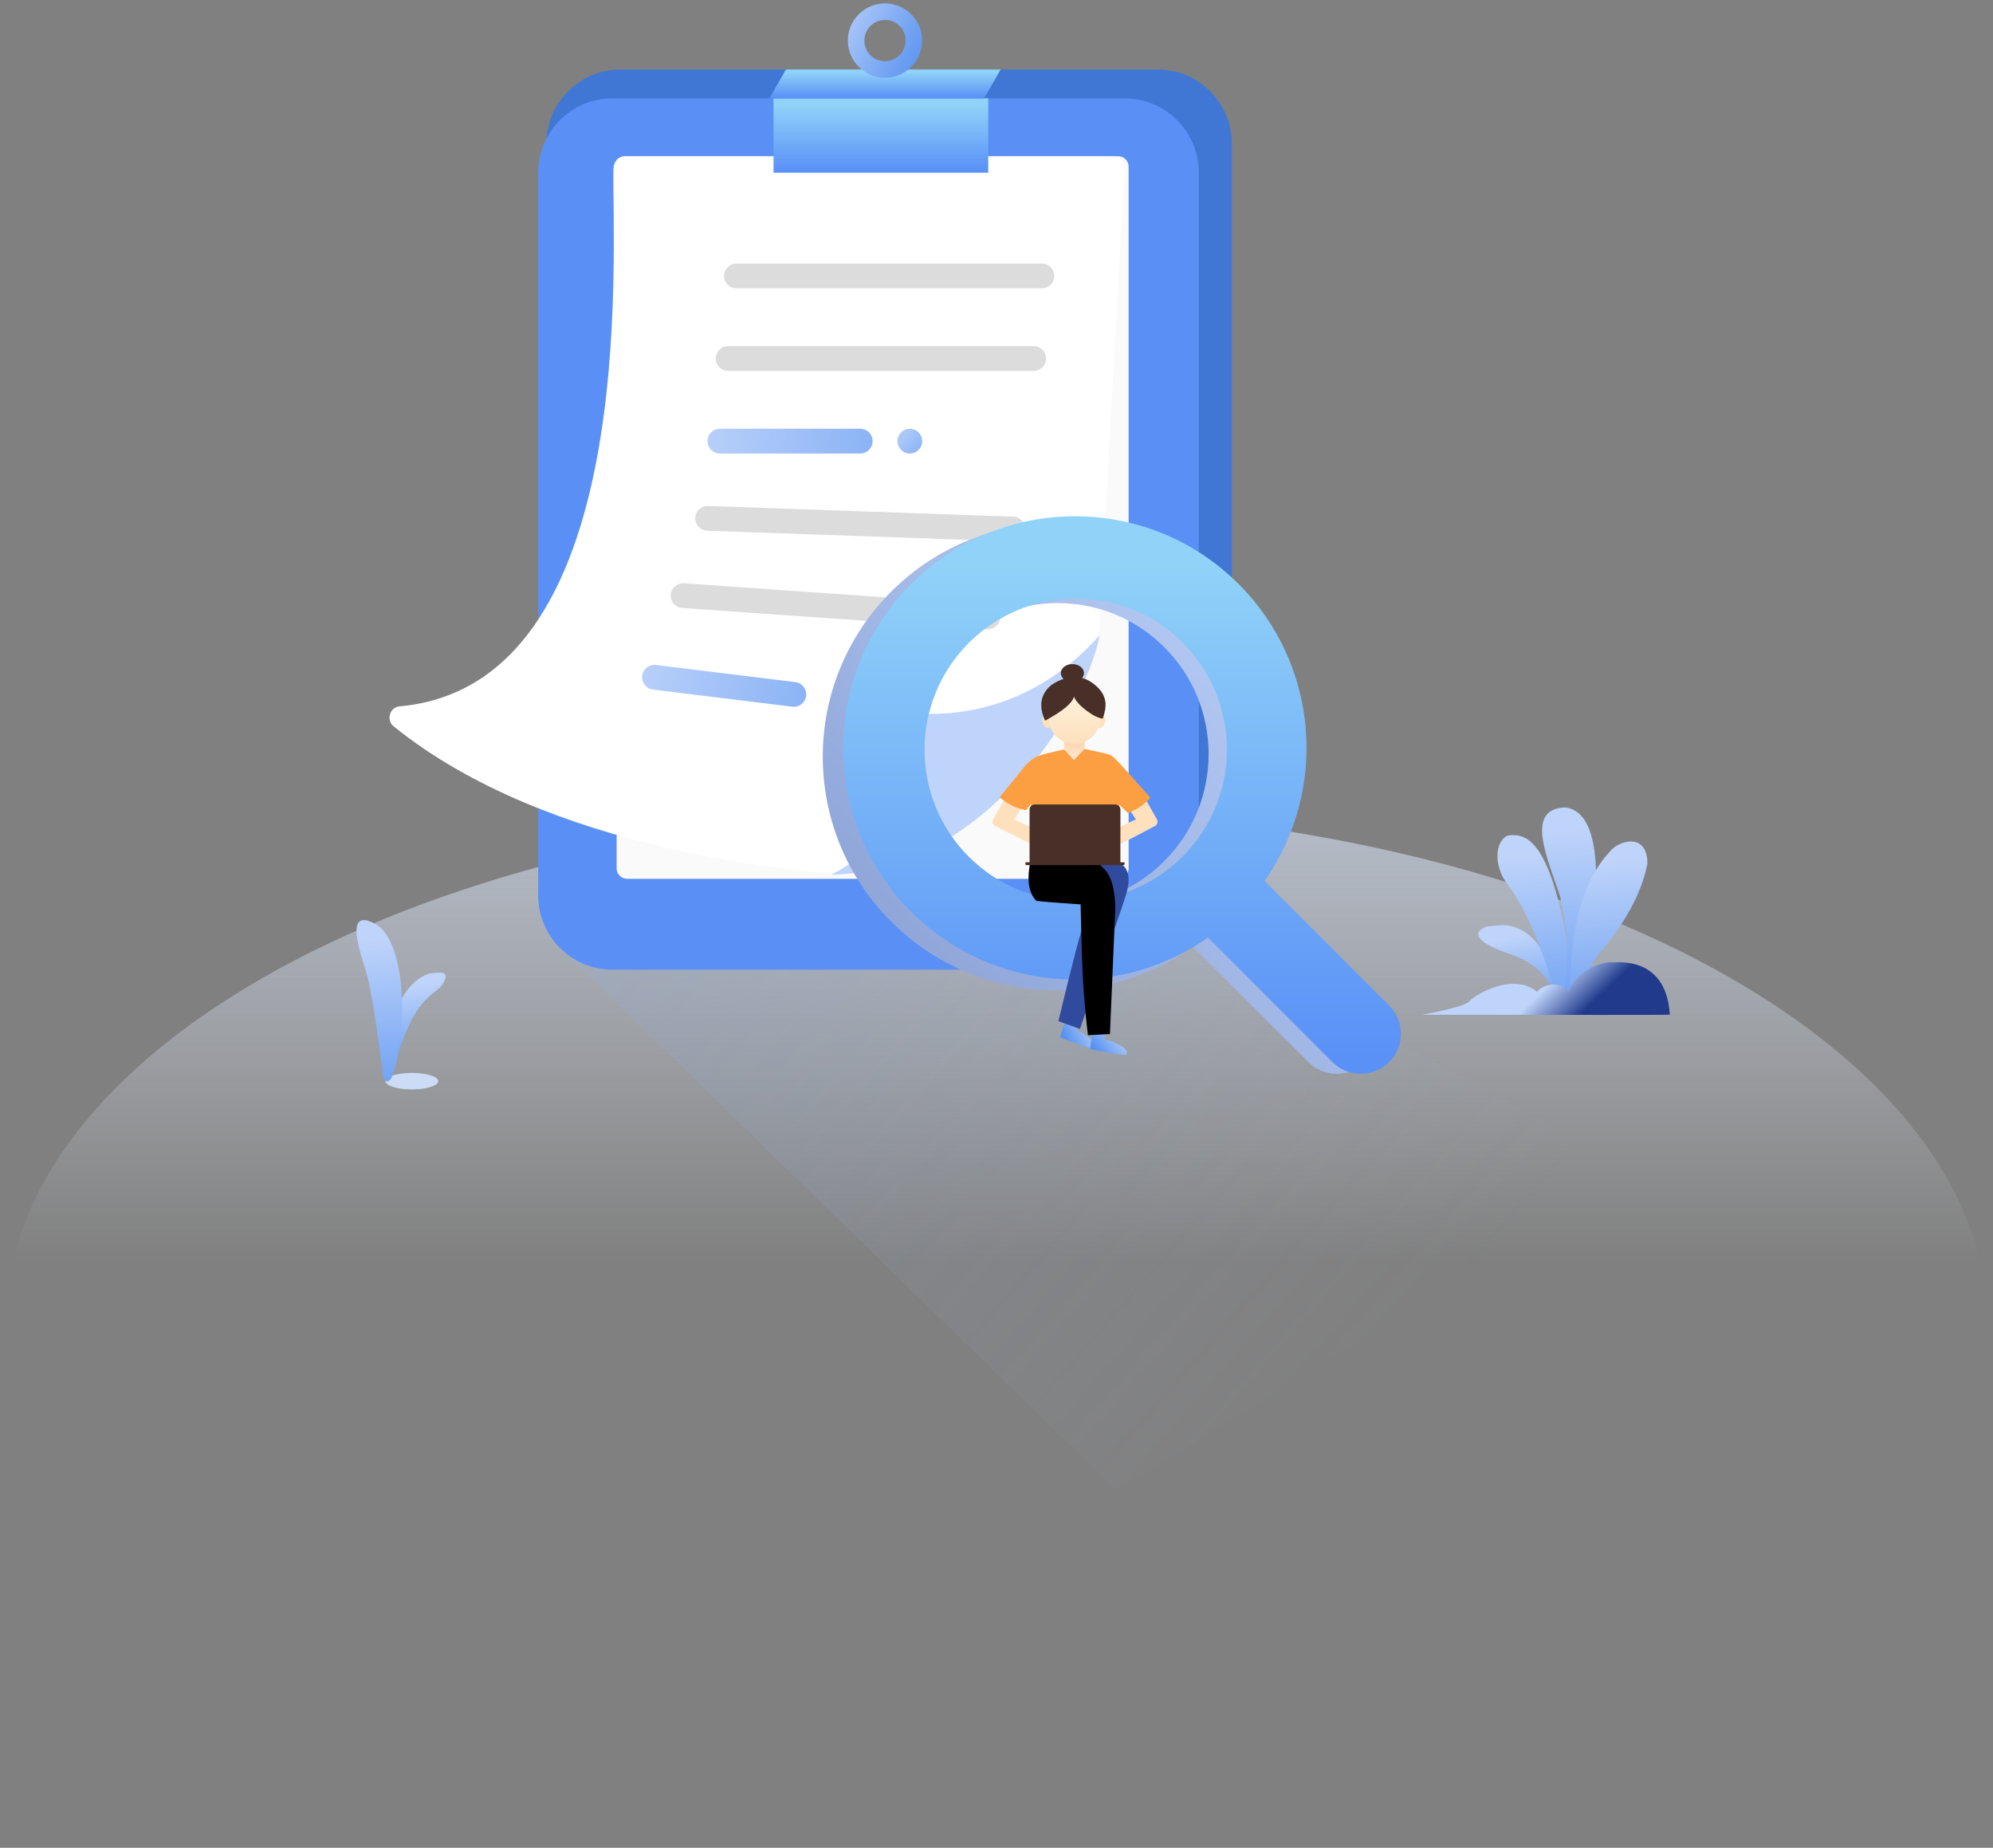 <svg width="288" height="267" viewBox="0 0 288 267" fill="none" xmlns="http://www.w3.org/2000/svg">
<rect x="0" y="0" width="288" height="267" fill="#808080" stroke="none"/>
<path d="M144 266.01C223.087 266.01 287.2 232.618 287.2 191.427C287.2 150.236 223.087 116.844 144 116.844C64.913 116.844 0.8 150.236 0.8 191.427C0.8 232.618 64.913 266.01 144 266.01Z" fill="url(#paint0_linear_1483_22111)"/>
<path d="M59.512 157.417C61.621 157.417 63.331 156.882 63.331 156.223C63.331 155.564 61.621 155.03 59.512 155.03C57.403 155.03 55.693 155.564 55.693 156.223C55.693 156.882 57.403 157.417 59.512 157.417Z" fill="#CCDCF6"/>
<path d="M55.458 155.756C55.978 147.072 58.156 142.046 61.993 140.678C63.504 140.476 65.187 140.173 64.013 142.131C62.839 144.088 59.696 143.326 56.553 155.751C56.268 156.282 55.903 156.284 55.458 155.756Z" fill="url(#paint1_linear_1483_22111)"/>
<path d="M55.386 155.647C54.365 147.537 53.529 142.436 52.879 140.345C51.904 137.209 49.827 131.174 54.149 133.457C58.471 135.741 58.982 147.453 56.984 154.58C56.364 156.384 55.831 156.74 55.386 155.647Z" fill="url(#paint2_linear_1483_22111)"/>
<path d="M225.14 145.146C224.389 141.726 222.195 139.336 218.558 137.975C214.406 136.64 212.13 135.053 214.729 133.902C216.923 133.728 221.603 132.019 225.14 142.227C225.386 143.216 225.386 144.189 225.14 145.146Z" fill="url(#paint3_linear_1483_22111)"/>
<path d="M225.325 145.689C223.138 137.525 220.653 131.564 217.871 127.807C215.828 125.24 215.971 121.566 217.871 120.736C219.815 120.52 223.399 120.185 226.097 134.255C226.268 135.223 227.219 140.885 226.097 144.539C225.931 145.04 225.674 145.423 225.325 145.689Z" fill="url(#paint4_linear_1483_22111)"/>
<path d="M225.83 143.845C226.819 140.192 226.693 135.425 225.453 129.545C223.556 123.846 220.317 116.834 226.22 116.672C228.615 116.998 231.506 119.508 230.414 132.018C229.748 137.067 228.59 140.049 227.375 143.845C226.951 144.081 226.436 144.081 225.83 143.845Z" fill="url(#paint5_linear_1483_22111)"/>
<path d="M226.985 145.264C226.589 134.934 228.48 127.521 232.657 123.024C233.785 121.522 238.076 120.115 238.06 124.825C237.612 126.85 236.653 131.174 231.125 137.771C229.304 140.152 228.108 143.631 228.096 144.447C228.088 144.991 227.718 145.263 226.985 145.264Z" fill="url(#paint6_linear_1483_22111)"/>
<path d="M205.493 146.627C209.629 145.856 211.91 145.202 212.336 144.664C212.975 143.857 218.603 140.392 222.113 143.311C222.877 142.329 225.327 141.565 226.729 143.311C227.371 140.555 231.373 138.79 233.113 139.076C235.073 138.922 240.86 138.986 241.293 146.627C239.714 146.664 227.78 146.664 205.493 146.627Z" fill="url(#paint7_linear_1483_22111)"/>
<path opacity="0.3" d="M82.509 138.535L173.401 135.458L236.489 169.051L161.303 215.331L82.509 138.535Z" fill="url(#paint8_linear_1483_22111)"/>
<path d="M167.259 137.13H89.714C83.776 137.13 78.963 132.336 78.963 126.42V20.75C78.963 14.834 83.776 10.04 89.714 10.04H167.259C173.198 10.04 178.01 14.834 178.01 20.75V126.42C178.01 132.336 173.198 137.13 167.259 137.13Z" fill="#4077D5"/>
<path d="M162.525 140.113H88.482C82.565 140.113 77.77 135.3 77.77 129.36V24.97C77.77 19.03 82.565 14.217 88.482 14.217H162.525C168.442 14.217 173.237 19.03 173.237 24.97V129.363C173.237 135.3 168.442 140.113 162.525 140.113Z" fill="#5A90F6"/>
<path d="M161.579 126.987H90.621C89.785 126.987 89.107 126.31 89.107 125.475V24.081C89.107 23.246 89.785 22.57 90.621 22.57H161.579C162.415 22.57 163.093 23.246 163.093 24.081V125.475C163.09 126.31 162.412 126.987 161.579 126.987Z" fill="#FAFAFA"/>
<path d="M122.36 126.389C115.751 125.941 79.4 123.183 56.891 104.959C55.778 104.056 56.299 102.201 57.726 102.071C92.66 98.908 88.406 36.384 88.652 24.395C88.671 23.379 89.319 22.57 90.331 22.57H160.87C161.769 22.57 162.497 23.301 162.497 24.204L158.802 91.346C158.666 91.717 158.408 92.434 158.152 92.733L130.989 123.112C130.656 123.501 122.872 126.425 122.36 126.389Z" fill="white"/>
<path d="M132.404 103.094C136.458 103.349 148.536 103.443 158.917 91.783C156.457 104.049 140.66 126.239 120.133 126.39C131.928 120.307 131.477 109.045 131.104 103.994C131.062 103.401 131.815 103.056 132.404 103.094Z" fill="url(#paint9_linear_1483_22111)"/>
<path d="M150.563 38.084H106.41C105.422 38.084 104.62 38.885 104.62 39.873C104.62 40.862 105.422 41.663 106.41 41.663H150.563C151.552 41.663 152.353 40.862 152.353 39.873C152.353 38.885 151.552 38.084 150.563 38.084Z" fill="#DCDCDC"/>
<path d="M149.37 50.017H105.217C104.228 50.017 103.427 50.818 103.427 51.807C103.427 52.795 104.228 53.597 105.217 53.597H149.37C150.359 53.597 151.16 52.795 151.16 51.807C151.16 50.818 150.359 50.017 149.37 50.017Z" fill="#DCDCDC"/>
<path d="M124.31 61.95H104.023C103.035 61.95 102.233 62.752 102.233 63.74C102.233 64.729 103.035 65.53 104.023 65.53H124.31C125.299 65.53 126.1 64.729 126.1 63.74C126.1 62.752 125.299 61.95 124.31 61.95Z" fill="url(#paint10_linear_1483_22111)"/>
<path d="M133.26 63.74C133.26 62.752 132.459 61.95 131.47 61.95C130.481 61.95 129.68 62.752 129.68 63.74C129.68 64.729 130.481 65.53 131.47 65.53C132.459 65.53 133.26 64.729 133.26 63.74Z" fill="url(#paint11_linear_1483_22111)"/>
<path d="M146.436 74.655L102.309 73.114C101.321 73.08 100.492 73.853 100.458 74.841C100.423 75.829 101.196 76.658 102.184 76.692L146.311 78.233C147.299 78.267 148.128 77.495 148.162 76.507C148.197 75.519 147.424 74.69 146.436 74.655Z" fill="#DCDCDC"/>
<path d="M142.878 87.361L98.832 84.281C97.846 84.212 96.99 84.956 96.921 85.942C96.853 86.928 97.596 87.783 98.582 87.852L142.628 90.932C143.614 91.001 144.47 90.258 144.539 89.272C144.608 88.285 143.864 87.43 142.878 87.361Z" fill="#DCDCDC"/>
<path d="M114.933 98.563L94.797 96.091C93.816 95.971 92.923 96.668 92.802 97.65C92.682 98.631 93.38 99.524 94.361 99.644L114.496 102.117C115.478 102.237 116.371 101.539 116.491 100.558C116.612 99.577 115.914 98.684 114.933 98.563Z" fill="url(#paint12_linear_1483_22111)"/>
<path d="M123.598 101.431C123.718 100.45 123.02 99.556 122.039 99.436C121.058 99.315 120.165 100.013 120.044 100.994C119.924 101.976 120.622 102.869 121.603 102.989C122.584 103.11 123.477 102.412 123.598 101.431Z" fill="#D8D8D8"/>
<path d="M142.807 14.217H111.78V24.957H142.807V14.217Z" fill="url(#paint13_linear_1483_22111)"/>
<path d="M113.57 10.04H144.597L142.21 14.217H111.183L113.57 10.04Z" fill="url(#paint14_linear_1483_22111)"/>
<path d="M127.89 0.493C130.856 0.493 133.26 2.898 133.26 5.863C133.26 8.829 130.856 11.233 127.89 11.233C124.924 11.233 122.52 8.829 122.52 5.863C122.52 2.898 124.924 0.493 127.89 0.493ZM127.89 2.88C126.242 2.88 124.907 4.216 124.907 5.863C124.907 7.511 126.242 8.847 127.89 8.847C129.538 8.847 130.873 7.511 130.873 5.863C130.873 4.216 129.538 2.88 127.89 2.88Z" fill="url(#paint15_linear_1483_22111)"/>
<path d="M128.798 85.471C115.596 98.65 115.596 120.018 128.798 133.197C140.663 145.042 159.152 146.242 172.359 136.797L189.059 153.468C191.327 155.732 195.001 155.732 197.269 153.468C199.532 151.209 199.536 147.542 197.276 145.279L197.269 145.272L180.508 128.539C189.647 115.385 188.347 97.19 176.607 85.471C163.405 72.291 142 72.291 128.798 85.471ZM168.262 93.534C176.789 102.062 176.781 115.896 168.243 124.433C159.705 132.971 145.872 132.979 137.344 124.452C128.817 115.925 128.826 102.091 137.363 93.553C145.901 85.016 159.735 85.007 168.262 93.534Z" fill="url(#paint16_linear_1483_22111)"/>
<path d="M131.665 84.401C118.594 97.471 118.594 118.663 131.665 131.733C143.34 143.409 161.495 144.655 174.554 135.473L192.552 153.471C194.812 155.73 198.475 155.73 200.735 153.471C202.994 151.211 202.994 147.548 200.735 145.288L182.737 127.289C191.919 114.231 190.673 96.076 178.998 84.401C165.927 71.33 144.735 71.33 131.665 84.401ZM170.906 92.874C179.433 101.401 179.425 115.235 170.887 123.772C162.35 132.31 148.516 132.318 139.989 123.791C131.461 115.264 131.47 101.43 140.007 92.892C148.545 84.355 162.379 84.346 170.906 92.874Z" fill="url(#paint17_linear_1483_22111)"/>
<path d="M155.759 147.543L155.539 148.885C156.328 149.169 157.119 149.685 157.911 150.433C158.388 151.015 158.358 151.199 158.269 151.538C158.21 151.764 156.507 151.211 153.162 149.879L154.249 146.534L155.759 147.543Z" fill="url(#paint18_linear_1483_22111)"/>
<path d="M159.669 148.842L159.686 150.202C160.512 150.345 161.38 150.716 162.29 151.315C162.861 151.805 162.863 151.992 162.835 152.341C162.816 152.574 161.043 152.325 157.517 151.594L158.006 148.111L159.669 148.842Z" fill="url(#paint19_linear_1483_22111)"/>
<path d="M156 122.305C159.283 123.072 161.434 124.043 162.453 125.218C163.337 126.205 163.173 127.758 162.724 129.274C162.425 130.285 160.204 136.752 156.062 148.674L152.946 147.559C154.964 139.138 156.211 134.386 156.686 133.304C157.399 131.681 157.141 128.385 156 127.002C155.239 126.08 154.022 124.695 152.349 122.845L156 122.305Z" fill="#304A9E"/>
<path d="M148.994 124.072C148.325 126.961 148.583 128.997 149.767 130.179C150.909 130.314 153.039 130.483 156.158 130.684C156.277 136.786 156.429 141.026 156.612 143.405C156.796 145.784 156.998 147.844 157.218 149.583L160.394 149.413L161.162 131.345C161.147 128.559 160.61 126.623 159.549 125.538C158.488 124.452 157.333 123.804 156.085 123.593L148.994 124.072Z" fill="black"/>
<path fill-rule="evenodd" clip-rule="evenodd" d="M145.176 115.436L143.529 118.343C143.529 118.343 143.373 118.606 143.415 118.856C143.459 119.119 143.699 119.312 143.699 119.312L149.204 122.061L149.238 119.655L146.539 118.4L148.074 116.063L145.176 115.436Z" fill="#FEE0BC"/>
<path fill-rule="evenodd" clip-rule="evenodd" d="M165.509 115.436L167.154 118.343C167.154 118.343 167.309 118.606 167.267 118.856C167.224 119.119 166.984 119.312 166.984 119.312L161.5 122.191L161.451 119.655L164.147 118.4L162.615 116.063L165.509 115.436Z" fill="#FEE0BC"/>
<path d="M156.755 106.739H153.781V109.713H156.755V106.739Z" fill="url(#paint20_linear_1483_22111)"/>
<path d="M158.707 105.185C159.012 105.308 159.416 105.022 159.608 104.547C159.8 104.071 159.708 103.585 159.403 103.462C159.097 103.338 158.694 103.624 158.502 104.1C158.309 104.575 158.401 105.061 158.707 105.185Z" fill="#FEE0BC"/>
<path d="M151.612 105.178C151.309 105.307 150.901 105.029 150.7 104.556C150.5 104.084 150.583 103.597 150.886 103.468C151.19 103.339 151.598 103.618 151.799 104.09C151.999 104.562 151.916 105.05 151.612 105.178Z" fill="#FEE0BC"/>
<path d="M155.268 107.483C157.321 107.483 158.985 105.818 158.985 103.766C158.985 101.713 157.321 100.049 155.268 100.049C153.215 100.049 151.551 101.713 151.551 103.766C151.551 105.818 153.215 107.483 155.268 107.483Z" fill="url(#paint21_linear_1483_22111)"/>
<path d="M154.966 98.562C155.89 98.562 156.639 97.98 156.639 97.261C156.639 96.543 155.89 95.96 154.966 95.96C154.042 95.96 153.294 96.543 153.294 97.261C153.294 97.98 154.042 98.562 154.966 98.562Z" fill="#483029"/>
<path fill-rule="evenodd" clip-rule="evenodd" d="M151.024 104.137C153.601 102.739 154.99 101.579 155.191 100.657C155.626 101.908 158.297 103.844 159.358 103.826C159.945 102.134 160.108 100.541 158.254 98.987C156.401 97.433 154.264 97.425 151.923 98.987C150.349 100.31 150.049 102.027 151.024 104.137Z" fill="#483029"/>
<path fill-rule="evenodd" clip-rule="evenodd" d="M153.766 108.294C153.964 108.508 154.439 109.02 155.191 109.828C156.218 108.75 156.732 108.211 156.732 108.211L159.691 108.863C159.691 108.863 160.503 109 160.998 109.491C162.367 110.848 164.637 113.485 164.637 113.485L166.229 115.254C165.833 115.732 165.374 116.155 164.864 116.509C164.065 117.058 162.988 117.48 162.988 117.48L161.738 116.281V124.669H149.002V116.167L148.262 117.08C148.262 117.08 147.167 116.866 146.215 116.395C145.583 116.068 144.991 115.665 144.453 115.197L148.206 110.576C148.439 110.334 148.686 110.105 148.945 109.891C149.18 109.704 149.427 109.532 149.684 109.377C149.998 109.242 150.321 109.127 150.65 109.035C151.81 108.714 153.766 108.294 153.766 108.294Z" fill="#FC9F42"/>
<path fill-rule="evenodd" clip-rule="evenodd" d="M161.904 124.917H148.778V116.973C148.778 116.572 149.107 116.247 149.514 116.247H161.168C161.575 116.247 161.904 116.572 161.904 116.973V124.917Z" fill="#483029"/>
<path fill-rule="evenodd" clip-rule="evenodd" d="M162.501 124.6H148.181V124.852C148.181 124.939 148.259 125.01 148.356 125.01H162.327C162.423 125.01 162.501 124.939 162.501 124.852V124.6Z" fill="#483029"/>
<defs>
<linearGradient id="paint0_linear_1483_22111" x1="144" y1="72.264" x2="144" y2="182.552" gradientUnits="userSpaceOnUse">
<stop stop-color="#CFDFFA"/>
<stop offset="1" stop-color="#EAF0FC" stop-opacity="0"/>
</linearGradient>
<linearGradient id="paint1_linear_1483_22111" x1="59.932" y1="142.326" x2="61.89" y2="155.963" gradientUnits="userSpaceOnUse">
<stop stop-color="#BFD4FA"/>
<stop offset="1" stop-color="#5792F0"/>
</linearGradient>
<linearGradient id="paint2_linear_1483_22111" x1="54.811" y1="135.634" x2="56.407" y2="163.614" gradientUnits="userSpaceOnUse">
<stop stop-color="#BFD4FA"/>
<stop offset="1" stop-color="#5792F0"/>
</linearGradient>
<linearGradient id="paint3_linear_1483_22111" x1="219.475" y1="135.189" x2="222.203" y2="148.434" gradientUnits="userSpaceOnUse">
<stop stop-color="#BFD4FA"/>
<stop offset="1" stop-color="#5792F0"/>
</linearGradient>
<linearGradient id="paint4_linear_1483_22111" x1="221.514" y1="123.553" x2="223.987" y2="153.492" gradientUnits="userSpaceOnUse">
<stop stop-color="#BFD4FA"/>
<stop offset="1" stop-color="#5792F0"/>
</linearGradient>
<linearGradient id="paint5_linear_1483_22111" x1="226.747" y1="119.817" x2="228.638" y2="152.642" gradientUnits="userSpaceOnUse">
<stop stop-color="#BFD4FA"/>
<stop offset="1" stop-color="#5792F0"/>
</linearGradient>
<linearGradient id="paint6_linear_1483_22111" x1="232.497" y1="124.314" x2="235.18" y2="152.612" gradientUnits="userSpaceOnUse">
<stop stop-color="#BFD4FA"/>
<stop offset="1" stop-color="#5792F0"/>
</linearGradient>
<linearGradient id="paint7_linear_1483_22111" x1="223.393" y1="142.716" x2="227.717" y2="147.275" gradientUnits="userSpaceOnUse">
<stop stop-color="#BFD4FA"/>
<stop offset="1" stop-color="#213A8C"/>
</linearGradient>
<linearGradient id="paint8_linear_1483_22111" x1="10.119" y1="28.692" x2="201.679" y2="197.279" gradientUnits="userSpaceOnUse">
<stop stop-color="#5792F0"/>
<stop offset="1" stop-color="#BFD4FA" stop-opacity="0"/>
</linearGradient>
<linearGradient id="paint9_linear_1483_22111" x1="225.939" y1="88.409" x2="173.769" y2="110.672" gradientUnits="userSpaceOnUse">
<stop stop-color="#5792F0"/>
<stop offset="1" stop-color="#BFD4FA"/>
</linearGradient>
<linearGradient id="paint10_linear_1483_22111" x1="154.548" y1="63.851" x2="98.82" y2="56.815" gradientUnits="userSpaceOnUse">
<stop stop-color="#5792F0"/>
<stop offset="1" stop-color="#BFD4FA"/>
</linearGradient>
<linearGradient id="paint11_linear_1483_22111" x1="137.527" y1="68.684" x2="129.038" y2="61.537" gradientUnits="userSpaceOnUse">
<stop stop-color="#5792F0"/>
<stop offset="1" stop-color="#BFD4FA"/>
</linearGradient>
<linearGradient id="paint12_linear_1483_22111" x1="144.714" y1="104.135" x2="90.259" y2="90.36" gradientUnits="userSpaceOnUse">
<stop stop-color="#5792F0"/>
<stop offset="1" stop-color="#BFD4FA"/>
</linearGradient>
<linearGradient id="paint13_linear_1483_22111" x1="127.294" y1="14.992" x2="127.294" y2="24.631" gradientUnits="userSpaceOnUse">
<stop stop-color="#91D3F8"/>
<stop offset="0.994" stop-color="#5A91F7"/>
</linearGradient>
<linearGradient id="paint14_linear_1483_22111" x1="127.891" y1="10.341" x2="127.891" y2="14.09" gradientUnits="userSpaceOnUse">
<stop stop-color="#91D3F8"/>
<stop offset="0.994" stop-color="#5A91F7"/>
</linearGradient>
<linearGradient id="paint15_linear_1483_22111" x1="135.082" y1="6.821" x2="120.593" y2="-0.745" gradientUnits="userSpaceOnUse">
<stop stop-color="#5792F0"/>
<stop offset="1" stop-color="#BFD4FA"/>
</linearGradient>
<linearGradient id="paint16_linear_1483_22111" x1="-13.771" y1="273.237" x2="192.647" y2="77.803" gradientUnits="userSpaceOnUse">
<stop stop-color="#213A8C"/>
<stop offset="1" stop-color="#BFD4FA"/>
</linearGradient>
<linearGradient id="paint17_linear_1483_22111" x1="162.145" y1="80.413" x2="162.145" y2="152.72" gradientUnits="userSpaceOnUse">
<stop stop-color="#91D3F8"/>
<stop offset="0.994" stop-color="#5A91F7"/>
</linearGradient>
<linearGradient id="paint18_linear_1483_22111" x1="158.489" y1="148.367" x2="154.246" y2="150.665" gradientUnits="userSpaceOnUse">
<stop stop-color="#BFD4FA"/>
<stop offset="1" stop-color="#5792F0"/>
</linearGradient>
<linearGradient id="paint19_linear_1483_22111" x1="162.501" y1="149.179" x2="158.721" y2="152.18" gradientUnits="userSpaceOnUse">
<stop stop-color="#BFD4FA"/>
<stop offset="1" stop-color="#5792F0"/>
</linearGradient>
<linearGradient id="paint20_linear_1483_22111" x1="155.268" y1="106.174" x2="155.268" y2="109.713" gradientUnits="userSpaceOnUse">
<stop stop-color="#FFCDA5"/>
<stop offset="1" stop-color="#FFE8D1"/>
</linearGradient>
<linearGradient id="paint21_linear_1483_22111" x1="155.268" y1="100.049" x2="155.268" y2="107.483" gradientUnits="userSpaceOnUse">
<stop stop-color="#FFF2DF"/>
<stop offset="1" stop-color="#FEE0BC"/>
</linearGradient>
</defs>
</svg>
